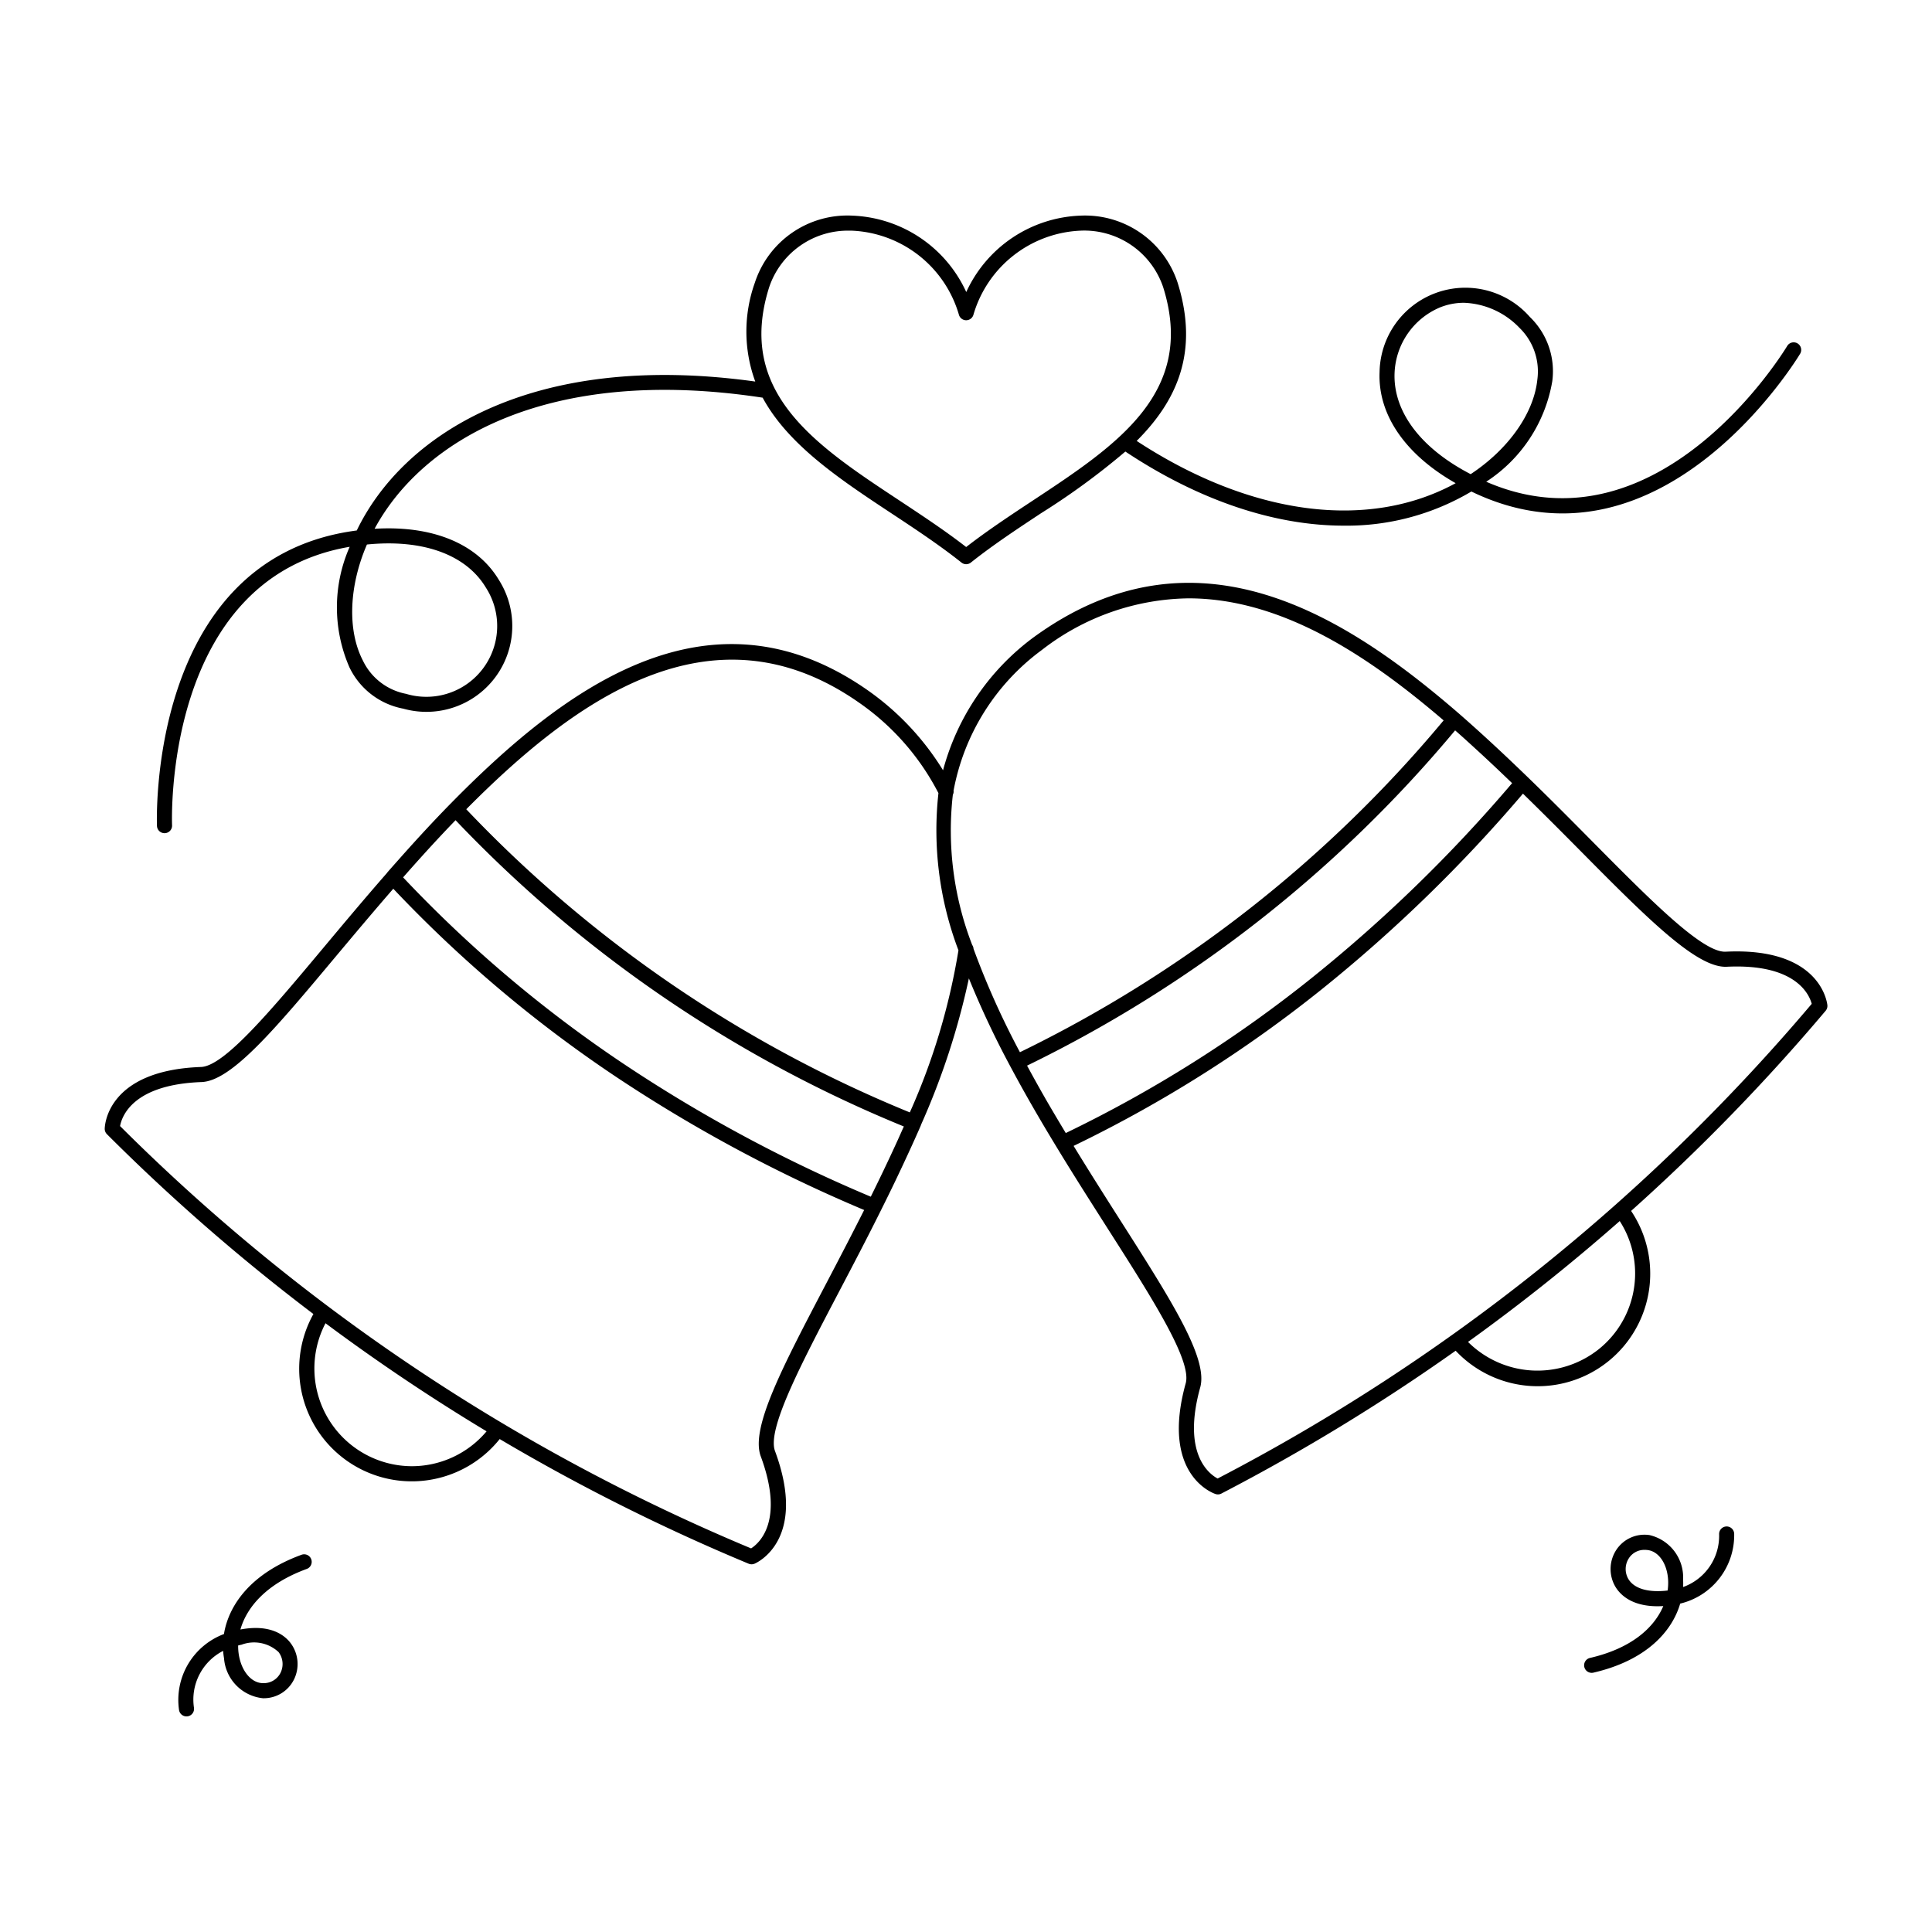 <?xml version="1.0" ?><svg xmlns="http://www.w3.org/2000/svg" width="128" height="128" viewBox="0 0 128 128"><g><path d="M10.9,55.2h.024a.5.5,0,0,0,.476-.523c-.007-.164-.624-16.342,11.768-18.45a9.929,9.929,0,0,0-.018,7.983,4.975,4.975,0,0,0,3.568,2.741,5.688,5.688,0,0,0,6.337-8.524c-1.445-2.417-4.412-3.627-8.238-3.394,3.123-5.782,11.362-10.873,25.71-8.686,1.693,3.131,5.129,5.415,8.509,7.647,1.578,1.042,3.209,2.119,4.664,3.277a.5.5,0,0,0,.623,0c1.454-1.158,3.086-2.235,4.663-3.277a47.774,47.774,0,0,0,5.572-4.078c4.881,3.244,9.89,4.91,14.464,4.91a16.185,16.185,0,0,0,8.461-2.262c.063.031.127.061.192.091l.129.061c12.462,5.69,21.379-9.142,21.467-9.292a.5.5,0,0,0-.861-.508c-.083.142-8.433,14.01-19.944,9a9.91,9.91,0,0,0,4.376-6.654A4.994,4.994,0,0,0,101.358,21,5.684,5.684,0,0,0,91.4,24.671c-.112,2.814,1.714,5.454,5.041,7.341-5.8,3.17-13.6,2.137-21.133-2.8,2.648-2.648,4.16-5.877,2.707-10.5a6.456,6.456,0,0,0-6.448-4.425,8.668,8.668,0,0,0-7.55,5.062,8.662,8.662,0,0,0-7.537-5.062,6.449,6.449,0,0,0-6.47,4.445,9.617,9.617,0,0,0,.028,6.546C35.1,23.2,26.641,28.91,23.637,35.145c-.117.015-.236.033-.351.05C9.737,37.249,10.393,54.549,10.4,54.723A.5.5,0,0,0,10.9,55.2ZM92.394,24.711a4.923,4.923,0,0,1,3-4.34,4.245,4.245,0,0,1,1.593-.311,5.354,5.354,0,0,1,3.681,1.659,4.031,4.031,0,0,1,1.184,3.438c-.233,2.23-1.916,4.607-4.417,6.257C94.124,29.7,92.293,27.267,92.394,24.711ZM50.953,19.049a5.5,5.5,0,0,1,5.366-3.766h.136a7.735,7.735,0,0,1,7.08,5.584.5.5,0,0,0,.476.35h0a.5.5,0,0,0,.477-.349,7.744,7.744,0,0,1,7.093-5.586,5.515,5.515,0,0,1,5.482,3.746c2.195,6.984-3.062,10.455-8.628,14.13-1.485.981-3.018,1.993-4.424,3.084-1.406-1.091-2.938-2.1-4.424-3.084C54.021,29.484,48.765,26.013,50.953,19.049ZM24.31,36.076c3.705-.372,6.573.666,7.886,2.863A4.692,4.692,0,0,1,26.9,45.968a4.007,4.007,0,0,1-2.865-2.218C23.008,41.753,23.117,38.835,24.31,36.076Z"/><path d="M19.979,103.007c-3.393,1.242-4.834,3.361-5.142,5.253a4.662,4.662,0,0,0-2.974,5.04.5.5,0,0,0,.492.417.443.443,0,0,0,.081-.007.5.5,0,0,0,.414-.573,3.625,3.625,0,0,1,1.933-3.762,4.691,4.691,0,0,0,.059.485,2.879,2.879,0,0,0,2.576,2.652,2.231,2.231,0,0,0,2.062-1.247,2.315,2.315,0,0,0-.241-2.425c-.387-.5-1.325-1.257-3.311-.881.414-1.46,1.7-3.027,4.395-4.013a.5.5,0,0,0-.344-.939ZM16,108.966a2.377,2.377,0,0,1,2.456.489,1.309,1.309,0,0,1,.13,1.371,1.236,1.236,0,0,1-1.163.686c-.746,0-1.4-.751-1.591-1.827a3.531,3.531,0,0,1-.054-.668Q15.881,108.99,16,108.966Z"/><path d="M114.375,101.132a.5.5,0,0,0-.479.52,3.6,3.6,0,0,1-2.386,3.493,4.475,4.475,0,0,0,0-.491,2.88,2.88,0,0,0-2.227-2.951,2.234,2.234,0,0,0-2.2.983,2.314,2.314,0,0,0-.062,2.435c.323.54,1.151,1.409,3.177,1.285-.593,1.4-2.063,2.792-4.859,3.437a.5.5,0,0,0,.112.987.488.488,0,0,0,.113-.012c3.521-.813,5.213-2.736,5.753-4.575a4.66,4.66,0,0,0,3.577-4.632A.5.5,0,0,0,114.375,101.132Zm-3.891,4.244c-.074.009-.15.016-.227.023-1.167.093-2.013-.182-2.376-.79a1.31,1.31,0,0,1,.04-1.377,1.21,1.21,0,0,1,1.045-.549,1.441,1.441,0,0,1,.2.013c.74.092,1.3.919,1.352,2.009A3.557,3.557,0,0,1,110.484,105.376Z"/><path d="M114.35,63.051c-1.516.106-4.933-3.344-8.851-7.3-1.339-1.353-2.772-2.8-4.28-4.26q-.622-.6-1.213-1.162c-1.183-1.121-2.279-2.12-3.323-3.032-7.5-6.494-17.48-12.934-28.262-5.031a16.131,16.131,0,0,0-5.942,8.766A17.964,17.964,0,0,0,57.5,45.74c-10.644-7.455-20.375.1-27.664,7.52-1.06,1.081-2.172,2.281-3.314,3.567-.285.321-.572.643-.866.98l0,.01c-1.459,1.666-2.813,3.284-4.123,4.849-3.575,4.274-6.663,7.965-8.213,8.024-6.276.224-6.38,3.937-6.382,4.095a.5.5,0,0,0,.147.358A132.4,132.4,0,0,0,20.764,87.057a7.458,7.458,0,0,0,12.342,8.284A131.965,131.965,0,0,0,49.6,103.6a.5.5,0,0,0,.192.039.511.511,0,0,0,.2-.04c.145-.062,3.535-1.574,1.354-7.464-.535-1.447,1.686-5.683,4.258-10.587.889-1.694,1.84-3.508,2.78-5.4l0,0h0l.007-.015c.651-1.3,1.232-2.516,1.769-3.684.3-.646.583-1.277.847-1.882,0-.006,0-.012,0-.018a48.934,48.934,0,0,0,3.184-9.728,60.306,60.306,0,0,0,2.722,5.786q.336.63.693,1.276c.716,1.293,1.5,2.642,2.381,4.087,1.155,1.906,2.3,3.694,3.4,5.424,3,4.7,5.584,8.758,5.169,10.255-1.682,6.064,1.829,7.286,1.979,7.335a.513.513,0,0,0,.155.025.487.487,0,0,0,.23-.057,132.31,132.31,0,0,0,15.521-9.463,7.456,7.456,0,0,0,11.624-9.262,132.2,132.2,0,0,0,12.888-13.26.5.5,0,0,0,.116-.369C121.052,66.442,120.627,62.752,114.35,63.051ZM70.61,75.067l-.131-.219c-.413-.687-.809-1.356-1.182-2-.018-.031-.038-.064-.056-.1-.38-.661-.734-1.3-1.078-1.932l-.117-.215a85.781,85.781,0,0,0,28.36-22.212q.19.167.382.338c.135.12.268.238.4.361.256.231.517.47.78.712.078.072.153.139.231.212q.514.476,1.051.984c.113.106.23.219.344.328l.587.562a97.753,97.753,0,0,1-13.256,12.89A85.174,85.174,0,0,1,70.61,75.067ZM69.028,43.061a16.159,16.159,0,0,1,9.716-3.419c6.312,0,12.113,3.986,16.9,8.086A84.778,84.778,0,0,1,67.573,69.712,53.934,53.934,0,0,1,64.5,62.864a.5.5,0,0,0-.089-.256,20.993,20.993,0,0,1-1.283-9.951.5.5,0,0,0,.054-.218c0-.013-.008-.025-.009-.038A14.947,14.947,0,0,1,69.028,43.061ZM59.55,75.371c-.026.059-.051.115-.078.174-.121.267-.249.541-.375.814-.377.811-.782,1.658-1.221,2.55l-.184.375a97.575,97.575,0,0,1-16.268-8.73A85,85,0,0,1,26.707,58.128l.235-.267c1.1-1.246,2.144-2.385,3.158-3.436l.082-.085a85.694,85.694,0,0,0,29.7,20.292C59.77,74.877,59.663,75.122,59.55,75.371ZM27.291,97.14a6.474,6.474,0,0,1-5.726-9.472q5.16,3.843,10.672,7.161A6.471,6.471,0,0,1,27.291,97.14ZM54.713,85.085c-2.9,5.534-5,9.533-4.311,11.4,1.578,4.262-.081,5.743-.64,6.1A130.136,130.136,0,0,1,7.955,74.605c.12-.659.86-2.754,5.4-2.916,2-.076,4.91-3.559,8.943-8.381,1.2-1.431,2.442-2.912,3.759-4.427a85.974,85.974,0,0,0,14.816,12.5,98.679,98.679,0,0,0,16.38,8.785C56.388,81.883,55.524,83.538,54.713,85.085ZM60.278,73.7A84.657,84.657,0,0,1,30.891,53.615c6.972-7.023,16.166-13.967,26.027-7.06a16.465,16.465,0,0,1,5.256,5.991A22.388,22.388,0,0,0,63.5,62.961,43.311,43.311,0,0,1,60.278,73.7Zm48.053,10.646a6.431,6.431,0,0,1-2.432,5.06,6.519,6.519,0,0,1-8.639-.5q5.223-3.756,10.051-8.008A6.407,6.407,0,0,1,108.331,84.349ZM80.671,97.956c-.582-.312-2.368-1.66-1.153-6.038.534-1.926-1.909-5.757-5.289-11.059-1.008-1.58-2.048-3.22-3.1-4.94A86.133,86.133,0,0,0,87.553,65.556,98.771,98.771,0,0,0,100.9,52.581c1.362,1.328,2.668,2.641,3.889,3.874,4.421,4.464,7.647,7.687,9.608,7.595,4.549-.222,5.459,1.809,5.635,2.457A130.248,130.248,0,0,1,80.671,97.956Z"/></g></svg>